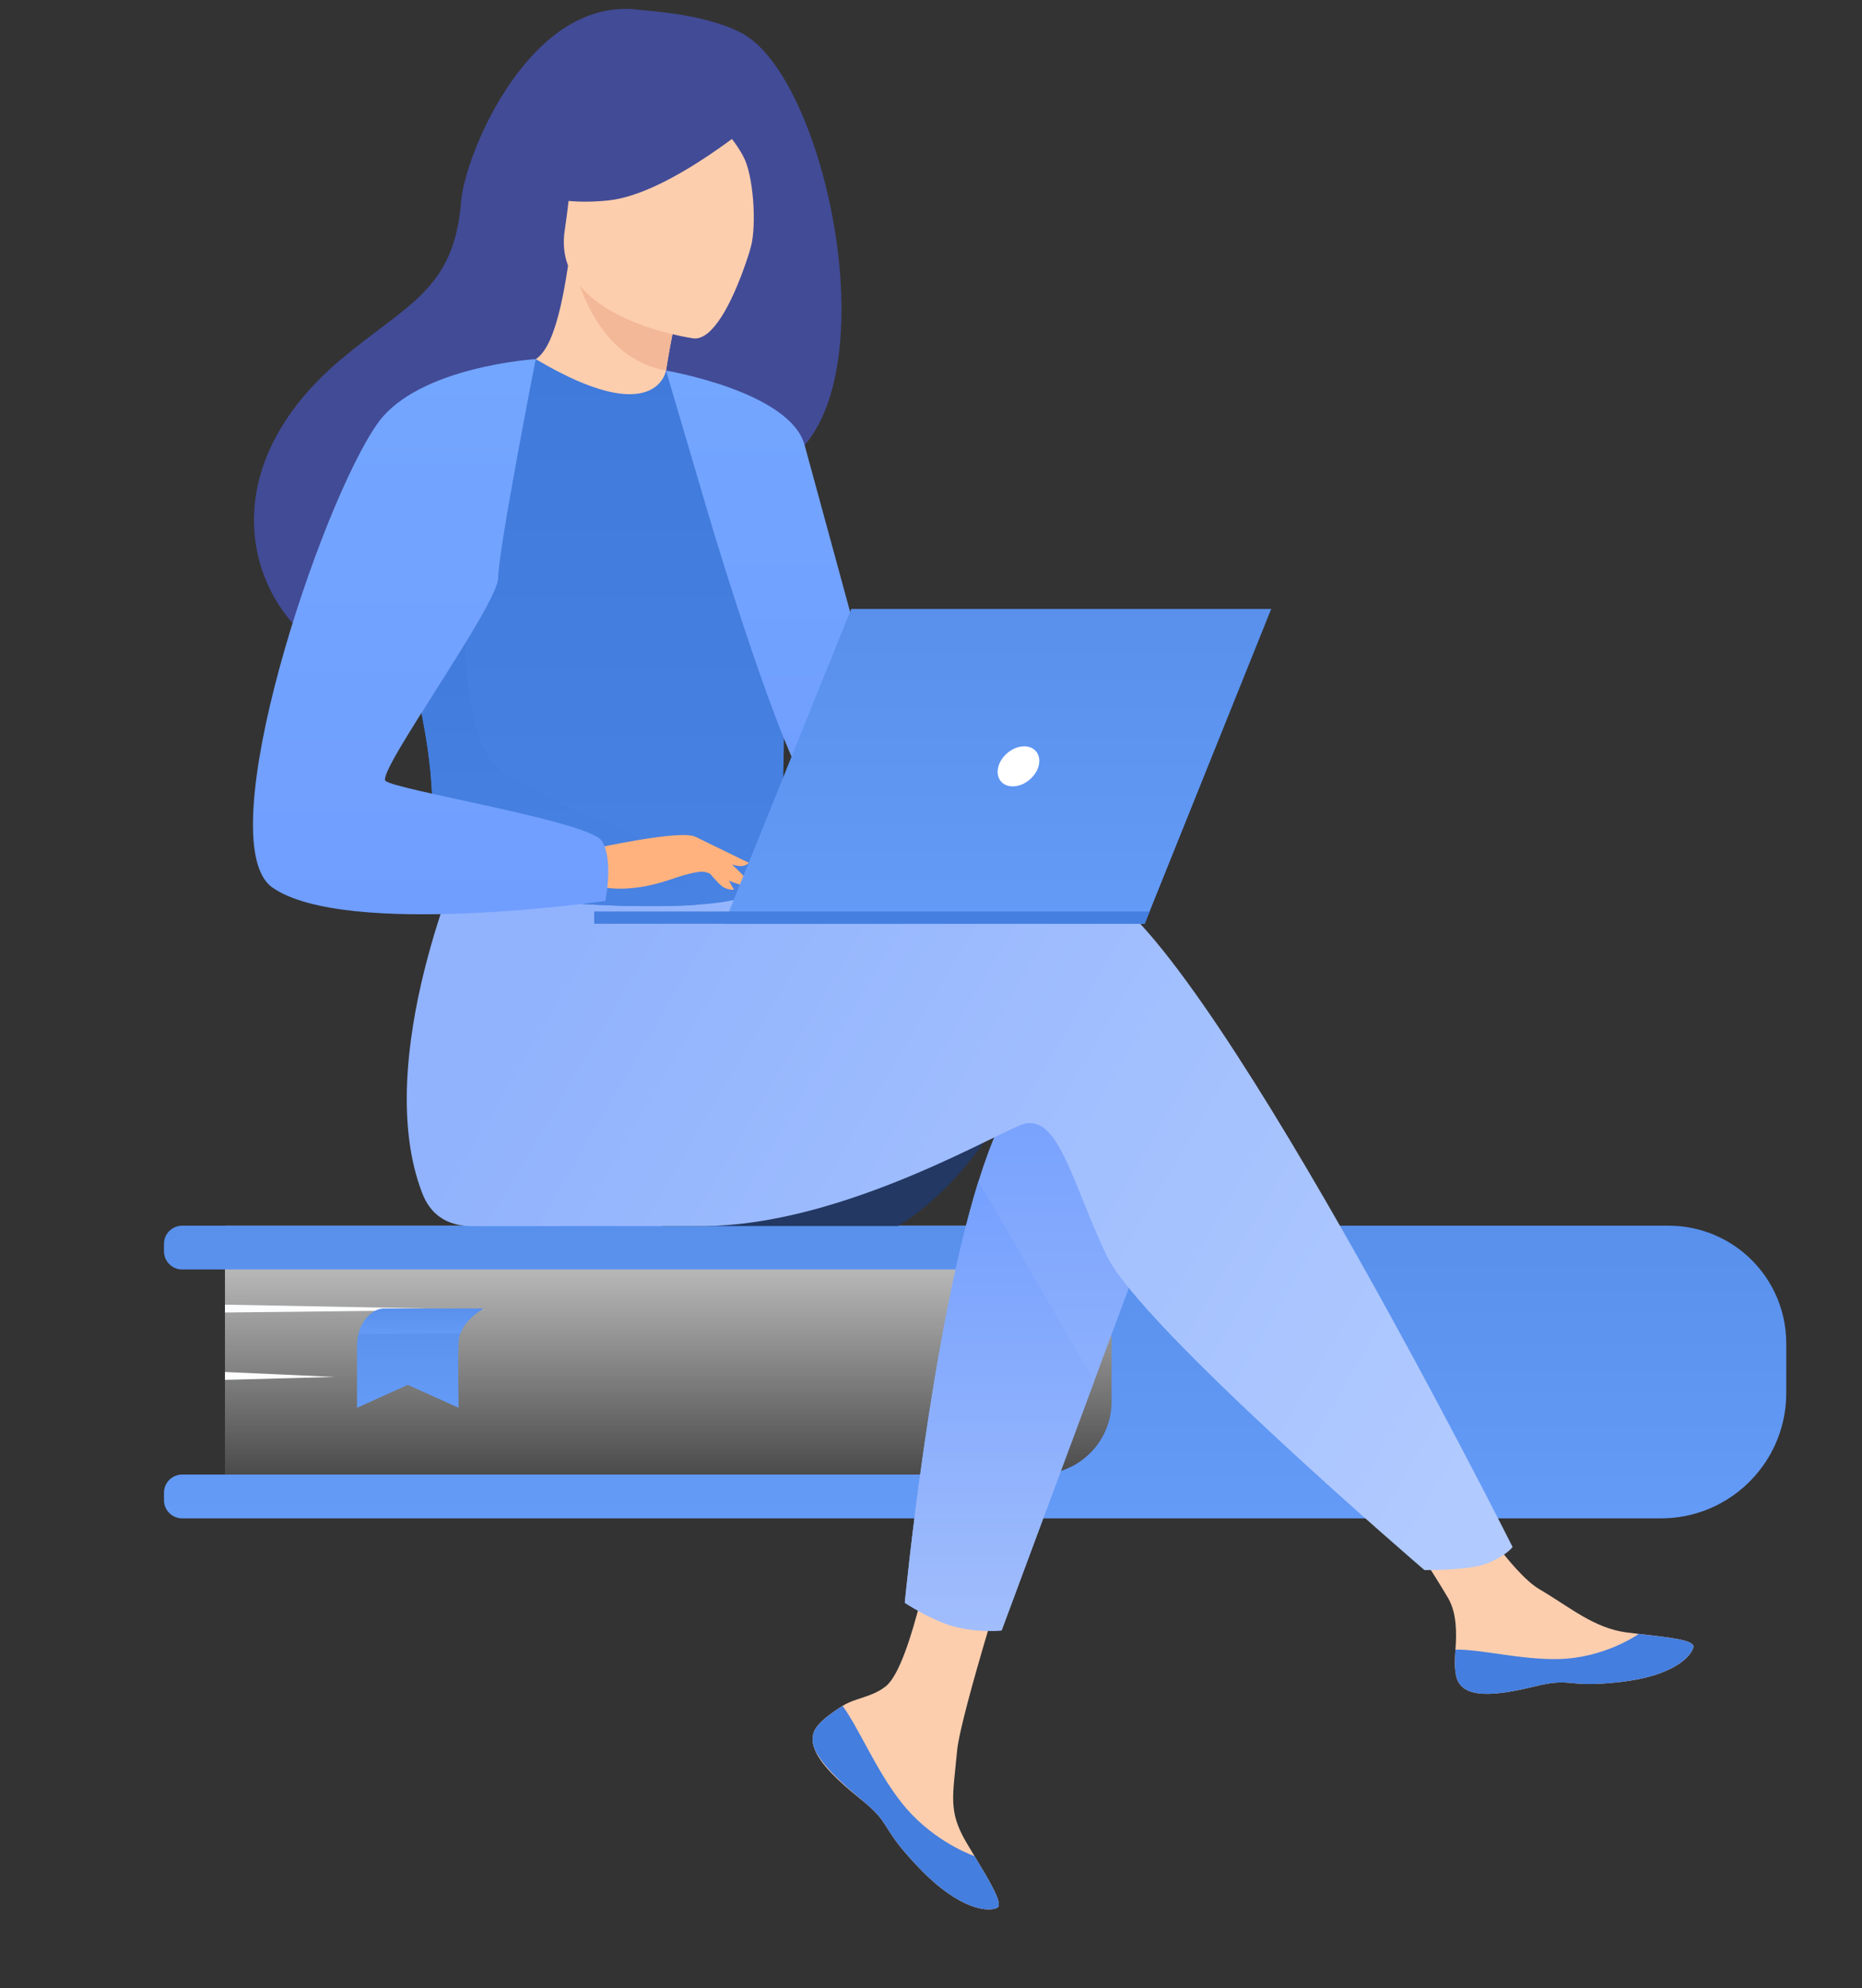 <svg width="119" height="127" viewBox="0 0 119 127" fill="none" xmlns="http://www.w3.org/2000/svg">
<rect x="0" y="0" width="119" height="127" fill="#333333" stroke="none"/>
<path d="M64.756 96.993H14.377V78.297H64.921C68.956 78.297 72.226 81.568 72.226 85.602V89.522C72.226 93.648 68.882 96.993 64.756 96.993Z" fill="url(#paint0_linear)"/>
<path d="M71.041 85.552V89.575C71.029 91.294 70.078 92.784 68.68 93.582C67.992 93.973 67.197 94.197 66.351 94.197H11.642C11 94.197 10.48 94.717 10.48 95.359V95.833C10.48 96.475 11 96.995 11.642 96.995H106.154C108.865 96.995 111.262 95.647 112.71 93.583C113.622 92.283 114.159 90.7 114.159 88.99V85.816C114.159 84.645 113.89 83.534 113.412 82.547C112.197 80.033 109.623 78.3 106.643 78.3H11.642C11 78.3 10.48 78.818 10.48 79.46V79.934C10.48 80.576 11 81.096 11.642 81.096H66.518C67.83 81.096 69.016 81.654 69.846 82.547C70.581 83.338 71.034 84.391 71.041 85.552Z" fill="url(#paint1_linear)"/>
<path d="M14.377 87.645L21.391 87.96L14.377 88.148V87.645Z" fill="#FCFDFF"/>
<path d="M14.377 83.343L31.063 83.657L14.377 83.846V83.343Z" fill="#FCFDFF"/>
<path d="M30.892 83.594C30.892 83.594 29.791 84.187 29.426 85.161C29.362 85.332 29.32 85.514 29.311 85.706C29.251 87.001 29.311 89.931 29.311 89.931L26.061 88.466L22.819 89.931V85.96C22.819 85.209 23.096 84.479 23.614 84.001C23.864 83.77 24.169 83.594 24.512 83.594H30.892Z" fill="url(#paint2_linear)"/>
<path d="M30.892 83.594C30.892 83.594 29.791 84.187 29.426 85.161L22.91 85.22C22.91 85.22 23.166 83.825 24.511 83.594H30.892Z" fill="url(#paint3_linear)"/>
<path d="M63.879 71.366C60.996 76.385 57.368 78.322 57.368 78.322H42.279C42.281 78.322 66.079 67.537 63.879 71.366Z" fill="#233862"/>
<path d="M52.291 110.197C51.898 110.648 51.847 111.151 52.042 111.689C52.042 111.691 52.043 111.695 52.045 111.696C52.406 112.69 53.594 113.8 54.975 114.909C55.152 115.051 55.309 115.181 55.445 115.302C55.481 115.333 55.517 115.365 55.55 115.396C55.577 115.42 55.605 115.446 55.631 115.469C56.919 116.656 56.435 116.928 58.748 119.337C61.386 122.082 63.203 122.131 63.719 121.882C64.157 121.668 63.269 120.212 62.284 118.576C62.236 118.498 62.19 118.418 62.141 118.338C62.01 118.121 61.88 117.899 61.749 117.681C60.596 115.711 60.892 114.788 61.166 111.857C61.388 109.476 64.871 98.552 64.871 98.552L59.815 97.681C59.815 97.681 58.293 106.38 56.615 107.719C55.718 108.433 54.714 108.442 53.852 108.971C53.791 109.008 53.731 109.046 53.673 109.084C53.184 109.41 52.686 109.745 52.291 110.197Z" fill="#FDCEAE"/>
<path d="M52.291 110.197C51.898 110.648 51.847 111.151 52.042 111.689C52.042 111.691 52.043 111.695 52.045 111.696C52.487 112.689 53.646 113.795 54.98 114.9C55.154 115.044 55.308 115.178 55.445 115.302C55.481 115.333 55.517 115.365 55.55 115.396C55.577 115.42 55.605 115.446 55.631 115.469C56.919 116.657 56.435 116.928 58.748 119.337C61.386 122.082 63.203 122.131 63.719 121.882C64.157 121.668 63.269 120.212 62.284 118.576C61.77 118.388 59.385 117.42 57.581 115.111C55.992 113.084 54.932 110.48 53.851 108.971C53.79 109.008 53.73 109.046 53.672 109.085C53.184 109.41 52.686 109.745 52.291 110.197Z" fill="#447EDF"/>
<path d="M93.057 107.039C93.37 108.6 95.594 108.339 98.079 107.732C100.564 107.125 99.973 107.847 103.51 107.456C107.047 107.065 108.119 105.746 108.226 105.22C108.323 104.754 106.575 104.589 104.7 104.373C104.464 104.347 104.228 104.317 103.991 104.288C101.874 104.023 100.324 102.657 98.402 101.535C96.581 100.473 93.863 96.144 93.863 96.144L89.012 96.528C89.012 96.528 91.558 100.394 92.542 102.075C93.121 103.064 93.091 104.371 93.018 105.381C92.982 105.929 92.946 106.49 93.057 107.039Z" fill="#FDCEAE"/>
<path d="M98.079 107.732C100.564 107.125 99.973 107.847 103.51 107.456C107.047 107.064 108.119 105.746 108.226 105.22C108.323 104.754 106.575 104.589 104.7 104.373L104.682 104.409C104.682 104.409 102.561 105.913 99.617 105.983C97.218 106.041 94.675 105.353 93.018 105.381C92.98 105.929 92.944 106.491 93.055 107.039C93.37 108.6 95.594 108.339 98.079 107.732Z" fill="#447EDF"/>
<path d="M74.468 76.023L69.933 88.225L64.013 104.158C64.013 104.158 62.407 104.313 60.867 103.87C59.45 103.461 57.825 102.389 57.825 102.389C57.825 102.389 59.47 85.282 62.535 75.463C63.321 72.942 64.202 70.903 65.174 69.755C69.928 64.137 74.468 76.023 74.468 76.023Z" fill="url(#paint4_linear)"/>
<path d="M69.857 56.645C66.887 55.686 58.413 56.916 49.901 58.582L48.119 55.643L29.735 54.207C29.735 54.207 23.668 67.66 26.99 76.233C27.477 77.493 28.448 78.3 30.101 78.328C30.101 78.329 30.369 78.327 30.369 78.328C30.369 78.328 41.311 78.322 44.864 78.322C54.007 78.322 64.214 72.037 65.534 71.773C67.695 71.34 68.56 75.663 70.722 80.201C72.882 84.74 91.036 100.3 91.036 100.3C91.036 100.3 93.826 100.327 94.978 99.896C96.217 99.431 96.671 98.827 96.671 98.827C96.671 98.827 76.557 58.805 69.857 56.645Z" fill="url(#paint5_linear)"/>
<path d="M48.011 30.325C41.465 33.93 28.183 41.403 28.114 41.354C28.114 41.354 23.232 43.194 20.463 41.354C15.848 38.288 13.372 30.039 21.813 22.939C26.023 19.398 29.015 18.536 29.469 12.882C29.716 9.815 33.908 -0.309 40.875 0.628C41.456 0.707 45.04 0.874 47.395 2.11C53.398 5.262 57.826 28.93 48.011 30.325Z" fill="#424B96"/>
<path d="M42.525 27.256C42.553 27.276 39.304 28.384 37.13 27.422C35.087 26.518 33.538 23.156 33.567 23.153C34.497 23.11 35.518 22.297 36.305 16.962L36.701 17.104L43.36 19.5C43.36 19.5 42.877 21.636 42.566 23.669C42.302 25.38 42.161 27.015 42.525 27.256Z" fill="#FDCEAE"/>
<path d="M43.36 19.501C43.36 19.501 42.877 21.638 42.566 23.671C38.741 22.983 37.24 19.172 36.702 17.104L43.36 19.501Z" fill="#F3B898"/>
<path d="M44.35 21.621C44.35 21.621 35.242 20.399 36.089 14.737C36.938 9.075 36.334 5.106 42.186 5.646C48.039 6.187 48.843 8.516 49.018 10.475C49.196 12.434 46.743 21.794 44.35 21.621Z" fill="#FDCEAE"/>
<path d="M48.688 7.373C48.688 7.373 42.856 12.398 38.889 12.803C34.923 13.208 33.421 11.935 33.421 11.935C33.421 11.935 35.759 9.994 37.166 6.861C37.581 5.938 38.456 5.304 39.465 5.217C42.297 4.972 47.667 4.861 48.688 7.373Z" fill="#424B96"/>
<path d="M45.042 6.923C45.042 6.923 46.993 8.81 47.607 10.208C48.2 11.558 48.377 14.787 47.905 16.07C47.905 16.07 50.945 10.159 49.224 7.288C47.4 4.243 45.042 6.923 45.042 6.923Z" fill="#424B96"/>
<path d="M50.196 40.676C49.92 59.116 50.121 55.264 48.103 57.013C47.617 57.434 46.25 57.685 44.452 57.803C38.797 58.179 28.858 57.248 28.48 56.202C27.176 52.587 28.096 51.463 27.009 45.928C26.895 45.339 26.755 44.702 26.59 44.008C25.683 40.207 24.8 38.913 28.019 32.805C30.938 27.272 33.97 22.781 34.243 22.944C41.944 27.515 42.566 23.672 42.566 23.672C42.566 23.672 50.331 31.682 50.196 40.676Z" fill="url(#paint6_linear)"/>
<path d="M69.933 88.225L64.013 104.157C64.013 104.157 62.407 104.312 60.867 103.87C59.45 103.461 57.825 102.389 57.825 102.389C57.825 102.389 59.47 85.282 62.535 75.463L69.933 88.225Z" fill="url(#paint7_linear)"/>
<path d="M42.566 23.672C42.566 23.672 50.489 25.016 51.421 28.428C52.351 31.839 57.828 51.897 57.828 51.897C57.828 51.897 53.8 52.621 51.938 50.76C50.077 48.898 45.463 33.494 45.463 33.494L42.566 23.672Z" fill="url(#paint8_linear)"/>
<path d="M44.452 57.804C38.797 58.18 28.858 57.249 28.48 56.203C27.176 52.587 28.096 51.464 27.009 45.929L29.736 38.25C29.736 38.25 29.285 46.802 31.807 49.051C34.327 51.3 42.133 53.392 43.36 55.272C43.95 56.173 44.339 57.078 44.452 57.804Z" fill="url(#paint9_linear)"/>
<path d="M37.973 54.207C37.973 54.207 43.552 52.965 44.452 53.461C45.352 53.955 47.552 55.758 47.828 56.386C48.103 57.013 45.824 55.91 45.083 55.711C44.602 55.582 43.338 56.021 42.713 56.229C40.08 57.107 38.467 56.655 38.467 56.655L37.973 54.207Z" fill="#FFB27D"/>
<path d="M34.237 22.94C34.237 22.94 26.747 23.401 24.154 27.018C20.504 32.108 13.264 53.805 17.413 56.699C22.086 59.958 38.683 57.552 38.683 57.552C38.683 57.552 39.235 54.97 38.467 53.722C37.699 52.473 25.212 50.456 24.635 49.88C24.059 49.304 31.838 38.641 31.838 36.912C31.838 35.181 34.237 22.94 34.237 22.94Z" fill="url(#paint10_linear)"/>
<path d="M44.723 55.013C44.723 55.013 45.891 56.52 46.274 56.7C46.657 56.88 46.905 56.835 46.905 56.835L46.117 55.417L44.723 55.013Z" fill="#FFB27D"/>
<path d="M44.452 53.46L47.85 55.111C47.85 55.111 47.706 55.347 47.288 55.328C46.869 55.309 45.814 54.922 45.814 54.922L44.452 53.46Z" fill="#FFB27D"/>
<path d="M46.274 59.01H73.156L81.242 38.902H54.402L46.274 59.01Z" fill="url(#paint11_linear)"/>
<path d="M73.471 58.227H37.973V59.01H73.156L73.471 58.227Z" fill="#457FE0"/>
<path d="M66.37 48.956C66.573 48.248 66.164 47.676 65.457 47.676C64.75 47.676 64.013 48.25 63.81 48.956C63.607 49.663 64.016 50.235 64.724 50.235C65.431 50.236 66.168 49.663 66.37 48.956Z" fill="white"/>
<defs>
<linearGradient id="paint0_linear" x1="43.302" y1="78.297" x2="43.302" y2="96.993" gradientUnits="userSpaceOnUse">
<stop stop-color="#CECECE"/>
<stop offset="1" stop-color="#D1D1D1" stop-opacity="0"/>
</linearGradient>
<linearGradient id="paint1_linear" x1="62.319" y1="78.3" x2="62.319" y2="96.995" gradientUnits="userSpaceOnUse">
<stop stop-color="#5890EC"/>
<stop offset="1" stop-color="#649BF7"/>
</linearGradient>
<linearGradient id="paint2_linear" x1="26.855" y1="83.594" x2="26.855" y2="89.931" gradientUnits="userSpaceOnUse">
<stop stop-color="#5890EC"/>
<stop offset="1" stop-color="#649BF7"/>
</linearGradient>
<linearGradient id="paint3_linear" x1="26.901" y1="83.594" x2="26.901" y2="85.22" gradientUnits="userSpaceOnUse">
<stop stop-color="#5890EC"/>
<stop offset="1" stop-color="#649BF7"/>
</linearGradient>
<linearGradient id="paint4_linear" x1="66.147" y1="68.247" x2="66.147" y2="104.184" gradientUnits="userSpaceOnUse">
<stop stop-color="#75A0FE"/>
<stop offset="1" stop-color="#A1BDFC"/>
</linearGradient>
<linearGradient id="paint5_linear" x1="33" y1="66.5" x2="90" y2="100" gradientUnits="userSpaceOnUse">
<stop stop-color="#91B3FD"/>
<stop offset="1" stop-color="#B1CAFF"/>
</linearGradient>
<linearGradient id="paint6_linear" x1="37.974" y1="22.939" x2="37.974" y2="57.888" gradientUnits="userSpaceOnUse">
<stop stop-color="#407ADB"/>
<stop offset="1" stop-color="#4882E2"/>
</linearGradient>
<linearGradient id="paint7_linear" x1="63.879" y1="75.463" x2="63.879" y2="104.184" gradientUnits="userSpaceOnUse">
<stop stop-color="#75A0FE"/>
<stop offset="1" stop-color="#A1BDFC"/>
</linearGradient>
<linearGradient id="paint8_linear" x1="50.197" y1="23.672" x2="50.197" y2="52.036" gradientUnits="userSpaceOnUse">
<stop stop-color="#73A6FF"/>
<stop offset="1" stop-color="#709EFF"/>
</linearGradient>
<linearGradient id="paint9_linear" x1="35.73" y1="38.25" x2="35.73" y2="57.889" gradientUnits="userSpaceOnUse">
<stop stop-color="#407ADB"/>
<stop offset="1" stop-color="#4882E2"/>
</linearGradient>
<linearGradient id="paint10_linear" x1="27.521" y1="22.94" x2="27.521" y2="58.407" gradientUnits="userSpaceOnUse">
<stop stop-color="#73A6FF"/>
<stop offset="1" stop-color="#709EFF"/>
</linearGradient>
<linearGradient id="paint11_linear" x1="63.758" y1="38.902" x2="63.758" y2="59.01" gradientUnits="userSpaceOnUse">
<stop stop-color="#5890EC"/>
<stop offset="1" stop-color="#649BF7"/>
</linearGradient>
</defs>
</svg>
